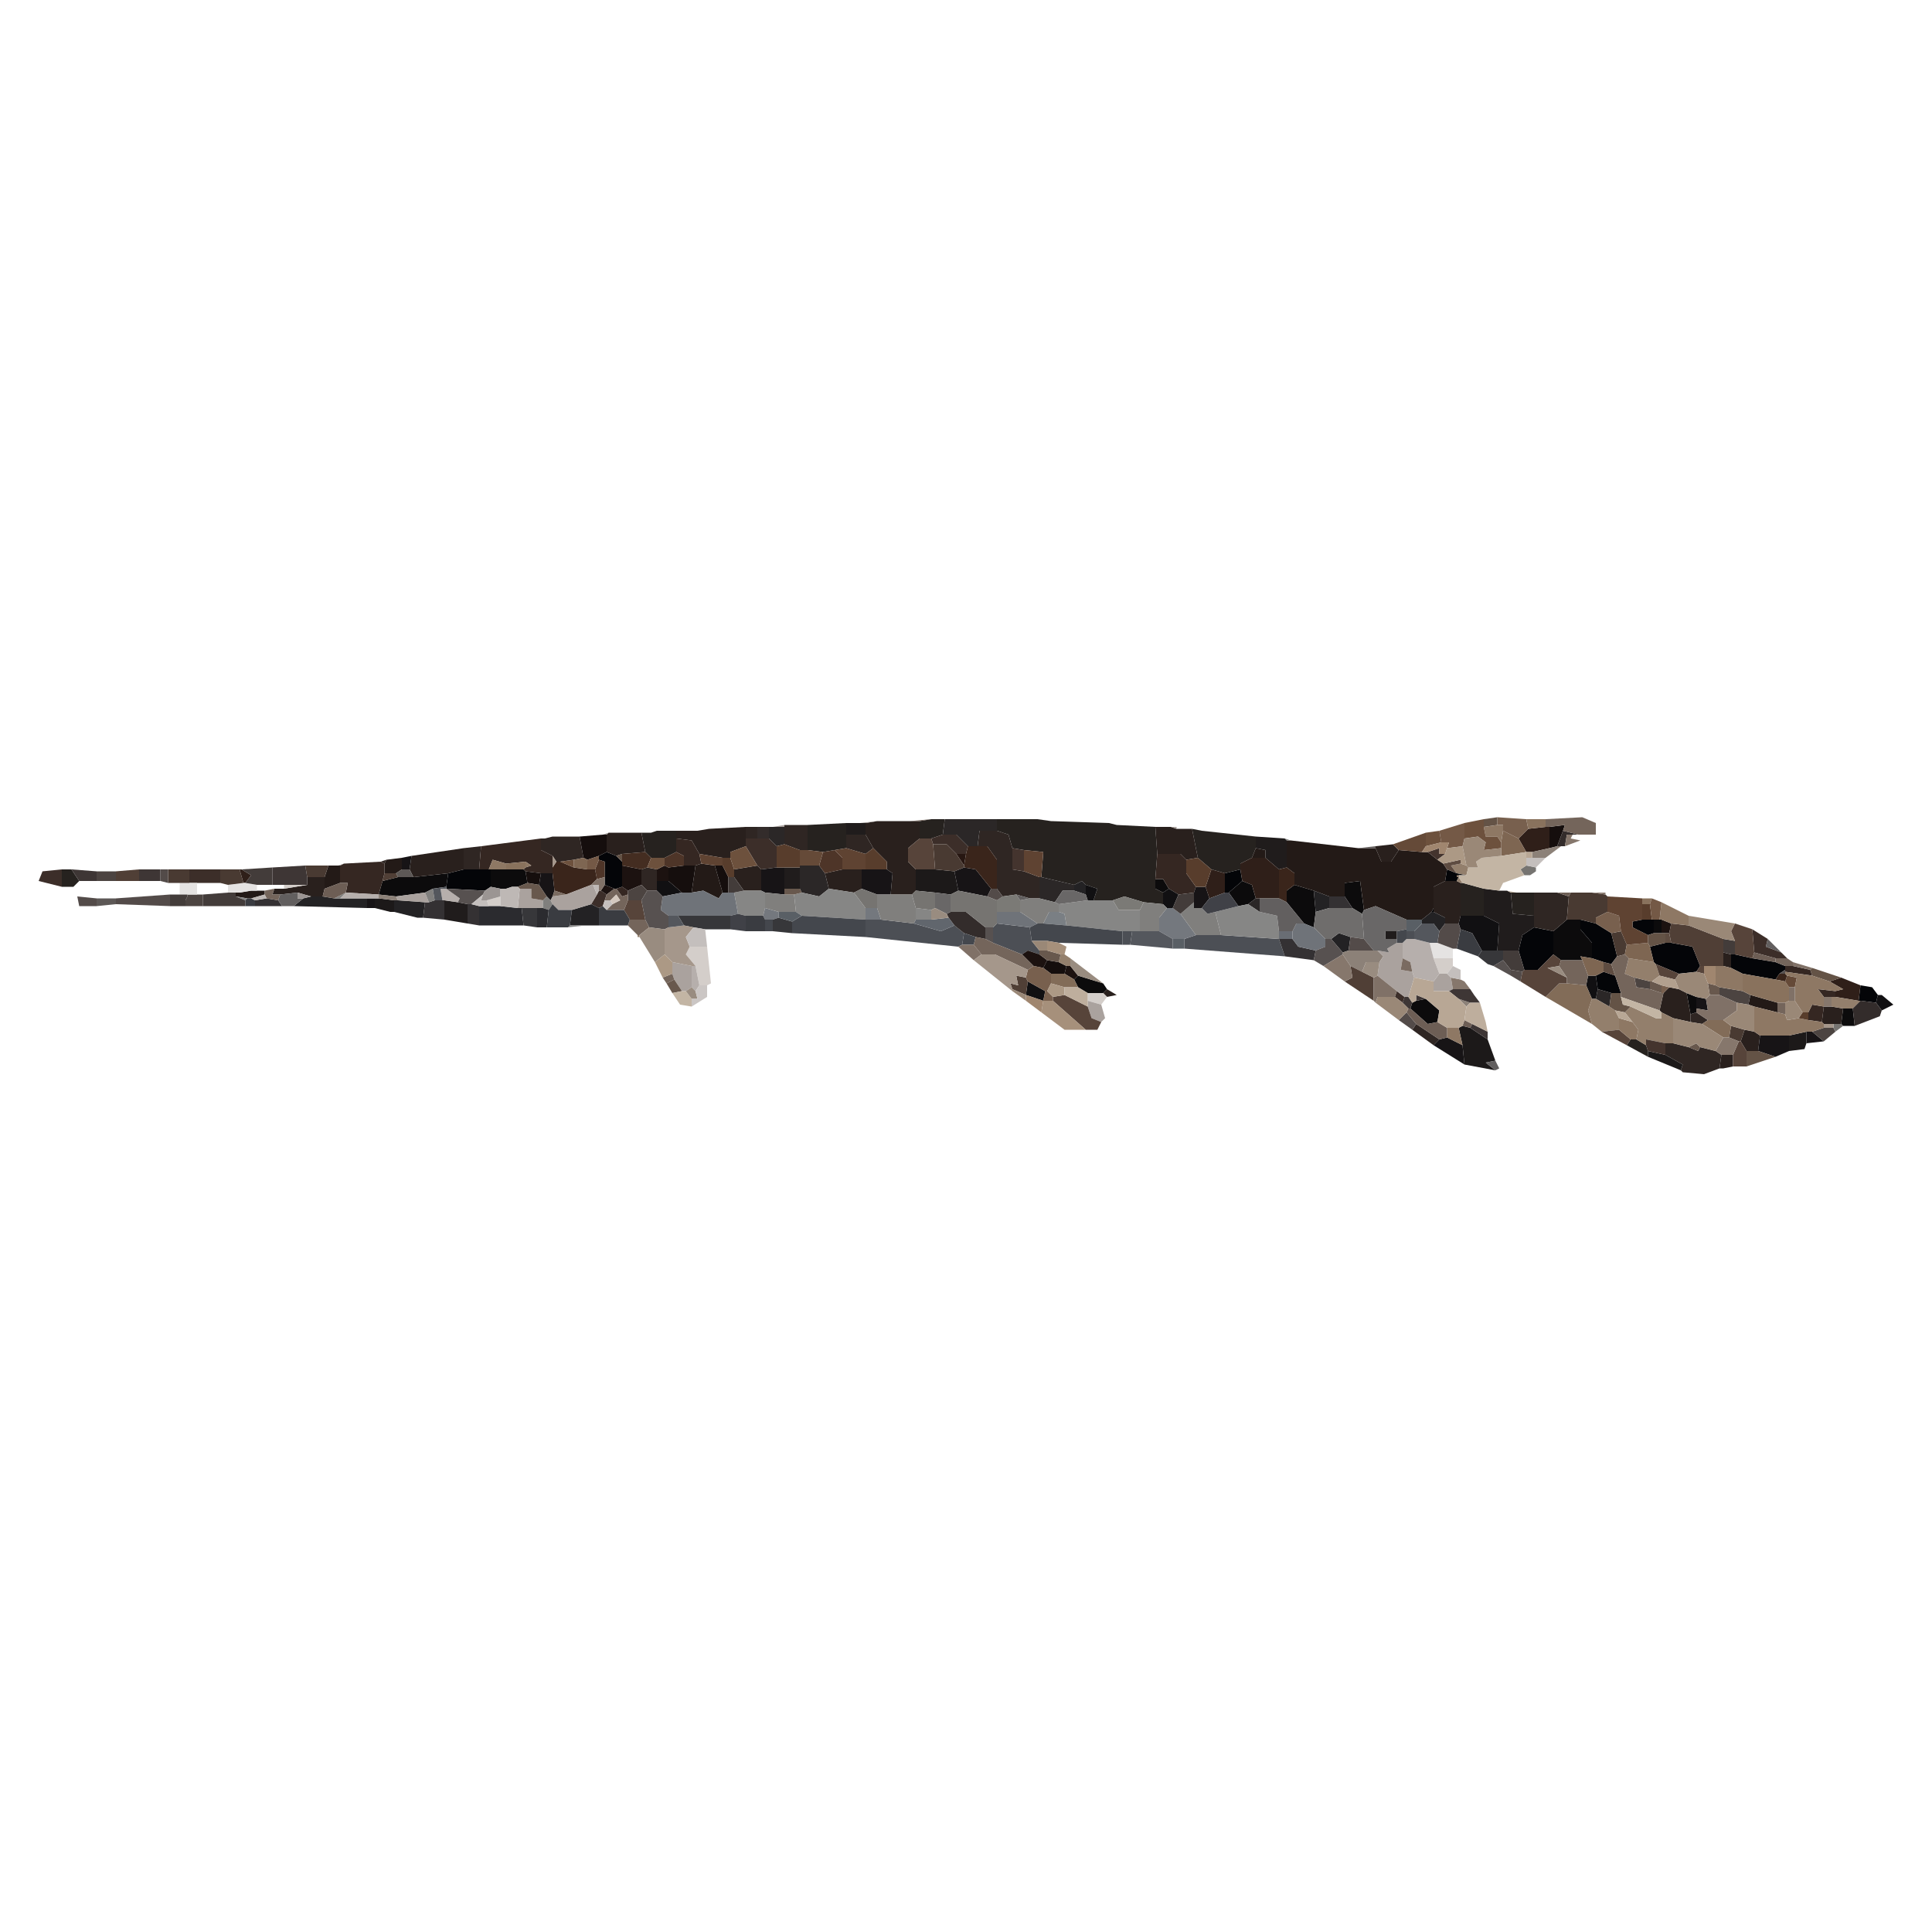 <svg version="1.2" xmlns="http://www.w3.org/2000/svg" viewBox="0 0 1000 1000" width="1000" height="1000">
	<title>Lepisosteus_osseus</title>
	<style>
		.s0 { fill: #0c0b0c } 
		.s1 { fill: #040508 } 
		.s2 { fill: #26221f } 
		.s3 { fill: #29201d } 
		.s4 { fill: #2f2623 } 
		.s5 { fill: #231a17 } 
		.s6 { fill: #201c1c } 
		.s7 { fill: #1c1919 } 
		.s8 { fill: #352722 } 
		.s9 { fill: #3c2e29 } 
		.s10 { fill: #171416 } 
		.s11 { fill: #2b2727 } 
		.s12 { fill: #232224 } 
		.s13 { fill: #111012 } 
		.s14 { fill: #4c4f55 } 
		.s15 { fill: #343133 } 
		.s16 { fill: #1c1210 } 
		.s17 { fill: #150e0d } 
		.s18 { fill: #868685 } 
		.s19 { fill: #2f1f19 } 
		.s20 { fill: #442d21 } 
		.s21 { fill: #4e3528 } 
		.s22 { fill: #4c4441 } 
		.s23 { fill: #271712 } 
		.s24 { fill: #3a251b } 
		.s25 { fill: #e5e3e2 } 
		.s26 { fill: #937f6c } 
		.s27 { fill: #8c8178 } 
		.s28 { fill: #332c2b } 
		.s29 { fill: #74787e } 
		.s30 { fill: #d4ceca } 
		.s31 { fill: #6f7379 } 
		.s32 { fill: #44342e } 
		.s33 { fill: #aaa29e } 
		.s34 { fill: #7a7f84 } 
		.s35 { fill: #b6afac } 
		.s36 { fill: #7b7a76 } 
		.s37 { fill: #807f7d } 
		.s38 { fill: #493a32 } 
		.s39 { fill: #6f6d6c } 
		.s40 { fill: #696767 } 
		.s41 { fill: #433c3a } 
		.s42 { fill: #2b2b2f } 
		.s43 { fill: #696d74 } 
		.s44 { fill: #534b49 } 
		.s45 { fill: #645346 } 
		.s46 { fill: #767471 } 
		.s47 { fill: #503f36 } 
		.s48 { fill: #44474d } 
		.s49 { fill: #68584d } 
		.s50 { fill: #826c58 } 
		.s51 { fill: #57443a } 
		.s52 { fill: #78604e } 
		.s53 { fill: #37373a } 
		.s54 { fill: #61666d } 
		.s55 { fill: #7e6652 } 
		.s56 { fill: #89725d } 
		.s57 { fill: #575150 } 
		.s58 { fill: #3e3635 } 
		.s59 { fill: #5e4c41 } 
		.s60 { fill: #654a38 } 
		.s61 { fill: #404147 } 
		.s62 { fill: #8e7864 } 
		.s63 { fill: #6d5e55 } 
		.s64 { fill: #583d2c } 
		.s65 { fill: #807167 } 
		.s66 { fill: #5d5856 } 
		.s67 { fill: #74655b } 
		.s68 { fill: #5f4332 } 
		.s69 { fill: #625f5f } 
		.s70 { fill: #7a6b61 } 
		.s71 { fill: #745946 } 
		.s72 { fill: #a5978b } 
		.s73 { fill: #54575d } 
		.s74 { fill: #958e8a } 
		.s75 { fill: #3a3c41 } 
		.s76 { fill: #86776c } 
		.s77 { fill: #595f65 } 
		.s78 { fill: #6d513d } 
		.s79 { fill: #a6907b } 
		.s80 { fill: #ac9985 } 
		.s81 { fill: #b8a795 } 
		.s82 { fill: #beae9d } 
		.s83 { fill: #b2a08e } 
		.s84 { fill: #c3b5a4 } 
		.s85 { fill: #beb8b5 } 
		.s86 { fill: #998c80 } 
		.s87 { fill: #9b9593 } 
		.s88 { fill: #9a8877 } 
		.s89 { fill: #c4bfbd } 
		.s90 { fill: #a0866f } 
		.s91 { fill: #cbc6c4 } 
		.s92 { fill: #d4c8be } 
	</style>
	<g id="Background">
		<path id="Path 3" class="s0" d="m254 459v-9h8 9l1 1 1 6-5 2h-3l-3 1h-3zm-40-5l18-2-1 7-7 1-4 2-15 2-9-1 2-7 8-2zm388 8l-4-2v-5h4l3 5zm34 0l7-6 5 2 2 7-4 3-5 1zm60 2v-7l8-1 2 15-1 2-5-3zm-30 3v-6l4-3 10 3 1 11-1 8-5-2zm138 15l7-6h7v5l6 7v8l-6-1 1 2h-11l-4-3zm52 1v-7h3 1v7zm-300 24l2-2 13 4 2 3-2 2h-8l-5-3zm319 18l-2-11 5 2v6 2zm-142-7l5-1 7 6-1 6-5 1-9-8 1-3zm220 12l1-8h5l1 9h-6z"/>
		<path id="Path 4" class="s1" d="m310 443l4-2 5 2 3 3v2 11l-3 1h-1l-5-2v-4-8l-3-1zm-78 9l8-2h8 5 1v9l-3 2-20-1v-1zm402 0l8-2 1 6-7 6h-2zm114 4l1-6 5 2 5 1h-4v1l-1 2zm-7 16l1-2v2zm83 24v-8l-6-7v-5l8 2 8 5 3 12-3 4-4-1zm29-12l-8-4v-3l5-1h5 1v7zm-67 8l2-8 6-4 10 2v12l-8 8h-7zm68-2l8-2h3l11 2 4 10-2 3-9 1-12-5-1-1zm42 11v-7h2l9 2 12 2 5 2v2l-3 2-2 3-17-3zm-70 4l4-2 6 2 3 9h-5l-7-2zm136 13l1-8 6 1 3 4-1 4-8-1z"/>
		<path id="Path 5" class="s2" d="m476 425l6-1h7l-1 8-6 2h-6zm40 5v-6h21l7 1 30 1 4 1 20 1 1 14-1 13v5l4 2v6l-10-1-10-3-6 2h-10l2-6-6-2-2-2-4 2-17-4 1-13-10-1-6-1-2-7zm-98-3l20-1v6 7l-6 1-6 1-8-1zm202 17l-3-15 5 1 28 3v6l-2 5-6 3v3l-8 2-7-2zm-283-13l3-1h10v4 7l-6 3h-7l-3-3-2-10zm-305 28v-9h5l4 6-3 3zm724 15v-17h1l11 3v14zm38 0l-11-1-1-11h3 7 2zm48 67l2-3h3l5 3 1 3v3z"/>
		<path id="Path 6" class="s3" d="m448 426l6-1h17 5v9l-6 5v7l4 4v11l-2 2h-11l1-11-3-2v-4l-7-7-4-7zm-81 3l19-1v6 4l-8 3v3h-4l-12-2-4-7-8-1v-4h11zm232 13l-1-14h8l3 1h8l3 15-6 1-3-3zm-285-10l1-1h17l2 10-12 1-3 1-5-2zm398 6l9-1 3 3-4 6h-5l-3-7zm-499 5l27-4v11l-8 2-18 2-2-4zm167 7l12-2 2 2v11h-9l-5-7zm47 2l9-2h10v10l-4 2-13-2zm-268 6v-4h9v6l-1 4h-6l-7-2-9 1h-4l1-3h5zm583 12v-11l6-3h6l2 1v17l-1 4h-7v-3l-6-3zm150 30v-7l4 1v7zm-31 14l3-3 5 1 4 2 2 11v4l-9-2-6-3-1-1zm-290 0l2-2 5 3-5 1zm372 15l1-8h4l6 1-1 8h-4-5zm-42 10l2-6 5 1 3 2-1 8h-6zm-11 14l1-7h6v6l-5 1z"/>
		<path id="Path 7" class="s4" d="m406 428v-1h12v13h-4l-8-3zm-20 6v-6h6v6zm120 4l1-8h9l6 2 2 7v11l6 1 8 3v11h-5l-7-2-7 1-3-4v-15l-5-7zm-68 1v-7h10l4 7-4 3zm-156-5l4-1h14l2 11-5 1-7 1h-2l-2-3-6-3v-6zm-42 5l9-1-1 12h-8zm-43 7l3-1-1 2zm135 4l3-1 5 1v6 5h-5l-3-3zm462 24v-12h12l6 2-1 12-7 6-10-2zm81 51l3-1 6 4-3 2-6-1zm-144 8l2-3 12 8-3 3zm131 13v-6h4l8 2 5 2 1-2 8 2 3 2-1 7-8 3-11-1-1-1 1-3z"/>
		<path id="Path 8" class="s5" d="m666 449v-14h2l35 4h9l3 7h5l4-6 12 1h3l5 4 3 2 2 3-1 6-6 3v11l-1 2-5 4h-8l-16-7-6 2-2-15-8 1v7h-8l-8-3-10-3v-6zm-18-5l2-5 5 1v4zm-448 1l8-1v6l-3 2h-6v-5zm160 3l3-1 7 1 4 14-2 3-8-4-6 1zm-192 6l2-6h5 1v9l-8 3zm-44 8l6-1h3 4v2l-7 2h-2l-6-1v-2zm781 58l1-5 14 4v5l-12-3z"/>
		<path id="Path 9" class="s6" d="m438 432v-6h7 3v6zm212 7v-6l15 1 1 1v14l-4 1-7-6v-4zm-244 21v-11h8v11zm362 14v-14l8 1h4l2 1 1 11 11 1v6l-6 4-2 8h-8-3l1-14zm-538 2v-10l7 1 5 1v10zm493 10h-6v-4h6z"/>
		<path id="Path 10" class="s7" d="m474 461v-11h10l10 1 2 10-4 2-8-1zm-280 9v-5h2l8 1v6h-2zm561 62l2-1 4 1 9 6 4 11-5 1 5 4-16-3-1-10zm171 4l9-2v6l-1 3-8 1zm-73 11v-3l9 2 9 5-1 3z"/>
		<path id="Path 11" class="s8" d="m249 438l31-4v6l6 3v6 3h-6l-8-1-1-1 1-1 3-1-3-2-10 1-7-2-2 5h-5zm101 3v-7l8 1 4 7 1 5-3 1h-6v-5zm248 14l1-13h12l3 3v7l5 7-1 3-8 1-5-3-3-5zm-420-8l19-1 2 1v5l-1 4-2 7-17-1 1-5h-4v-9zm141 13l3-1 3 2v2l-3 1zm605 42v-2h4l9 2 1 3-14-2zm20 14l-3-4 9 1v3h-2zm-8 8l2-4 6 1-1 8-7-1z"/>
		<path id="Path 12" class="s9" d="m482 434l6-2h7l6 6-1 4h-5l-5-5h-7zm-96 4v-4h6 6l4 4v11l-8 1-2-2zm-354 21l-12-3 2-5 10-1zm66-2v-7h16v7h-12zm211 6l1-2h1l3 2-1 3-1 3-2 1-4-2zm599 30l-1-12 8 5-1 4 8 3 3 3h-6zm-186 23l1-3 4 3-1 3z"/>
		<path id="Path 13" class="s10" d="m208 444l5-1-1 7h-4zm186 6l8-1h4v11 3l-10-1-2-1zm54 0h11l3 2-1 11h-7l-8-3v-10zm46 1l5-2 6 1 8 10-2 4-15-3zm-215 7l1-6h6l1 9-1 3-1 2-2-2zm339 4l1-3h5l2 6-4 5h-4v-3zm-428 8v-5h4v5zm688 52v-6l5 1 1 6zm57 18v-6h3l6 5zm-25 4l1-8h15v8l-7 3zm-165-6l4-1 8 4 1 10-16-10z"/>
		<path id="Path 14" class="s11" d="m488 432l1-8h27v6h-9l-1 8h-5l-6-6zm-90 2v-6h2 6v9l-4 1zm16 15v-1h10l3 4 2 8-5 4-9-2-1-2zm124 16v-11h1l17 4v3h-6l-4 6zm108 3l4-3h2v7zm180 49l1-5 7 2-1 7z"/>
		<path id="Path 15" class="s12" d="m556 458l4-2 2 2v5l-6-2zm125 14l-1-11 8 3v6zm-524-7l4-1h6l6 1h3 14v5l-38-1zm47 7v-6h2l14 1-1 8h-3zm92-1l10-3 4 2v9h-2-5-8zm440 5l5-4h1l6 3v3l-3 4-3-4h-6zm-47 10l4-3 6 2-1 7-3 1z"/>
		<path id="Path 16" class="s13" d="m340 461v-5h6l7 6-10 2zm222 2v-5l6 2-2 6h-3zm40-1l3-2 5 3-3 7h-3l-2-2zm153 16l1-4h12l8 4-1 14h-8l-5-9-6-2zm66 32l1-5h4l1 7-1 5h-2zm-290 5l1-7 9 5-1 5zm440 4l1-4h2l6 5-6 3z"/>
		<path id="Path 17" class="s14" d="m448 485v-9h8l17 2 14 4 7-3 5 4-1 6-2 1zm66-5l2-2 17 2 1 7 4 5v2l-6-2-3 2-15-6zm67 9v-7h5l-1 7zm147-3v-4h4v4zm-115 0l6-2h13l30 2 3 9-52-4z"/>
		<path id="Path 18" class="s15" d="m688 470v-6h8l4 6zm-556-4l6-1 6 1 2 3h-14zm90 1l3-1h4 1v10l-11-1 1-8zm20 11v-10h2l4 1v10zm423 17l-3-9h7l3 4 9 2-1 5z"/>
		<path id="Path 19" class="s16" d="m322 459v-11l10 2v8l-7 3zm18-9l4-2 2 1v7h-6zm-29 11l2-3 5 2-4 3zm549 22v-7l5 2-1 5h-2zm-331 11l3-2 6 2 4 3-2 4-5-1zm22 10l1-4h2l4 5-2 2z"/>
		<path id="Path 20" class="s17" d="m802 428l8-1-1 3-3 8-4 1zm-502 5l12-1h2v9l-4 2-6 2-2-1zm46 16l8-1h6l-2 14h-5l-7-6zm28 13l-4-14h4l3 6v8zm-101-5l-1-6 8 1-1 6zm267 44l2-4 6 1 4 2-1 4h-7z"/>
		<path id="Path 21" class="s18" d="m385 461h9l2 1v8l-1 4h-9l-4-1-2-11zm30 1l9 2 5-4 13 2 6 8v6l-33-2-3-2-1-9zm-288 4l-5-2 6 1zm439 0h10l3 5h11v11h-4-5l-29-3-1-6-3-1v-4l15-2zm75 3l5-1 6 4 9 2 1 8v4l-30-2-3-12zm-167 7v-6l8 1v5zm-180 4l1-1h8z"/>
		<path id="Path 22" class="s19" d="m791 429l9-1h2v11l-9 2h-3l-4-7zm-149 21v-3l6-3h7l7 6v15h-10-2l-2-7-5-2zm-516 7l-2-7h1l5 3-3 4zm498 2l3-9 7 2v10l-8 3zm323 49l6-2 10 4-1 8-12-2v-3l4-1z"/>
		<path id="Path 23" class="s20" d="m322 442l12-1 3 3-2 5-3 1-10-2v-2z"/>
		<path id="Path 24" class="s21" d="m426 441l6-1 4 4v6l-9 2-3-4zm-82 3l6-3 4 2v5l-8 1-2-1zm-36 6l2-5 3 1v8l-4 1z"/>
		<path id="Path 25" class="s22" d="m50 456v-5h10v5zm275 5l7-3 3 3-3 5h-7v-3zm-228 3v-1h5 3v6h-9v-3zm757 48l-7-1-1-5 8 2zm36 3v-4l12 2 4 2-1 5-6-1zm48 19l6-2h5l1 2-6 5z"/>
		<path id="Path 26" class="s23" d="m499 448l-4-6h5z"/>
		<path id="Path 27" class="s24" d="m500 442l1-4h5 5l5 7v15h-3l-8-10-6-1v-1zm-214 7l2-3h2l7 3 7 1h4l1 5-3 3-13 5-6-2-1-9zm376 1l4-1 4 3v6l-4 3v6l-4-2zm257 57l2-3h3l1 1-1 3z"/>
		<path id="Path 28" class="s25" d="m93 463v-6h5 4v6h-5zm25-5l8-1h1l6 1v3h-3l-6 1h-2-4zm624 38l-2-8h4l8 3v5z"/>
		<path id="Path 29" class="s26" d="m754 452l-3-4 5-1 3 1 1 1-1 4zm0 4l1-2 2 3h-1zm-424 28h1v1h-1zm218 14l1-4h2l3 2v4h-2zm298 8l-5-2 2-8 13 2 1 1 2 6-4 3h-1zm102 15v-5h2l12 2h1l-4 4h-5zm-124 9l-2-7 2-6h2l7 4 3 2 2 4v6l-9 1zm17-6l3-3 13 6h3v-3l6 3v13h-4l-10-2v3l-5-3 1-5-3-4z"/>
		<path id="Path 30" class="s27" d="m802 439l4-1h2l-8 6h-7v-3zm-606 26v-2l9 1 1 2h-2zm502 27h13 2l3 3-2 3h-7l-2 5-6-3-4-6v-1zm57 25l6 2-2 2z"/>
		<path id="Path 31" class="s28" d="m392 434v-6h6v6zm414 4l3-8 8 2h-3-3l-1 6h-2zm-314 34h8l10 8v6l-5-1-6-2-5-4-3-4-1-2zm467 50l4-4 8 1 3 4-1 3-13 5z"/>
		<path id="Path 32" class="s29" d="m395 474l1-4 7 2v3l-3 1h-4zm53 2v-6h6l2 6zm152 6v-7l4-5h3l4 3 8 11-6 2h-6z"/>
		<path id="Path 33" class="s30" d="m147 460v-2h12zm105 6l7-2v5h-6zm108 34l-5-6 2-4h9l2 19-2 1h-4zm385 4l-3-8h10v4l-3 4zm-182 10h8l2 2-3 4-7-2z"/>
		<path id="Path 34" class="s31" d="m358 462l6-1 8 4 2-3h3 3l2 11-4 1h-27-5l-4-3 1-7 10-2zm158 16v-6h12l9 6-4 2zm153 4l2-4h4l5 2 6 6v4l-5 2-9-2-3-4z"/>
		<path id="Path 35" class="s32" d="m530 451l-6-1v-11l6 1zm209-10l6-2v3h3l-4 3zm113 100v-3l10 2v6l-9-2z"/>
		<path id="Path 36" fill-rule="evenodd" class="s33" d="m400 428l6-1v1zm209 1l-3-1h3zm-316 34l13-5h1l2 5-3 5-10 3h-7l-3-3-1-2 1-2zm-25 7l1-10h6v5l6 1v4zm-63-6l15-2 2 5h-2l-14-1zm508 28l6 1-1-2 5-3h3v8l-1 6 6 1 1 3-3 10h-2l-4-3-10-8 1-7 2-3zm-365 12v-6l10 2v11l-3 2h-2l-4-6zm394 4l3-4h4l2 2 1 6-2 1h-8zm-179 13v-3l7 2 2 7-2 2-5-2z"/>
		<path id="Path 37" class="s34" d="m540 478l3-6h5l3 1 1 6z"/>
		<path id="Path 38" class="s35" d="m229 466l-1-6h3l7 5-1 2-7-1zm-53-1l3-3 17 1v2h-2-4zm550 23l2-2h4l8 2 2 8 3 8-3 4-10-2-1-3-1-5-4-2zm-368 23v-11h2l2 10-2 3z"/>
		<path id="Path 39" class="s36" d="m666 435l-1-1 3 1zm-147 29l7-1 2 3v6h-12v-6zm57 2l6-2 10 3-2 4h-11z"/>
		<path id="Path 40" class="s37" d="m220 462l4-2 1 6-3 1zm-47 3l6-3-3 3zm223 5v-8l10 1h5l1 9h-9zm58-7h7 11l2 7v6l-1 2-17-2-2-6zm-173 3l2-2 2 2 1 2-2 3-3-1zm247 0l5-1h5l8 2 2 1v4h-5l-3 6h-3l-9-6zm62 5l2-4 10 1 2 2-4 5v7h-10zm21 2l7-6v3h4l3 3 4-1 3 12h-13z"/>
		<path id="Path 41" class="s38" d="m484 450l-1-13h7l5 5 4 6v1l-5 2zm-325 4l-1-6h12l-2 6zm-72 3v-7h11v7h-5zm27 0v-7h10l2 7-8 1zm698 7l1-2h11l7 1 1 1v8l-6 3v3l-8-2h-7zm22 19l5-1 3 7-1 5-4 1zm61 54l1-6 7 2-2 6h-1z"/>
		<path id="Path 42" class="s39" d="m681 472l7-2h12l5 3 1 13-7-1-6-2-4 3h-3l-6-6z"/>
		<path id="Path 43" class="s40" d="m546 467l4-6h6l6 2 1 3-15 2zm-62 3v-8l8 1v9l-2 1zm222 1l6-2 16 7v5l-5 1h-6v4h6v2l-5 3 1 2-6-1h-2l-5-6-1-13z"/>
		<path id="Path 44" class="s41" d="m125 450l16-1v9h-8l-6-1 3-4zm252 12v-8h3l5 7-5 1zm-272 1l13-1h4v2l5 2v3h-22zm505 0l8-1v5l-7 6-4-3zm-522 6v-6h5 4v1l-1 2v3zm804 24v-7l6 1v7h-2zm-114-1h8l3 10-1 1-6-1-4-5z"/>
		<path id="Path 45" class="s42" d="m248 479v-10h5 6l9 1h2l1 9zm30 1v-10h3l3 1-1 9z"/>
		<path id="Path 46" class="s43" d="m662 486v-4h7v4z"/>
		<path id="Path 47" class="s44" d="m83 456v-6h4v7zm428 8l2-4h3l3 4-3 2zm-451 1l28-2v6l-28-1zm-10 4h-9l-1-5 10 1zm695 13l3-4h7l1 3-2 10h-2l-8-3zm-47 10l1-7 7 1 5 6zm84 13v-3l6 1-1 5zm-58 23l4-4 5 6-2 3z"/>
		<path id="Path 48" class="s45" d="m768 424l7-1v4l-7 1zm-449 19l3-1v4zm534 41l3-1h4 2v5l-8 2-1-2zm84 18l1-1 15 5-6 2-9-3zm-104 19l1-7h5v2l1 4 4 1-3 3-5-1zm71 31v-8h6l9 3z"/>
		<path id="Path 49" class="s46" d="m789 453l-2-3 3-2 5 1v2l-3 2zm-347 9l4-2 8 3v7h-6zm30 1l2-2 10 1v8l-2 1-8-1zm20 0l4-2 15 3 5 2v6 6l-2 2h-4l-10-8h-8zm457 69v-2h4l1 1-4 3z"/>
		<path id="Path 50" class="s47" d="m60 451l12-1v6h-12zm138 5l1-4h6l1 2zm666 27l1-5 9 1 18 7v7 7h-4-6-2l-4-10-11-2zm-168 25l4-2-1-6 6 3 6 3v12zm-172 4l-1-3 4 1-1-5 5 1 1 2-1 7z"/>
		<path id="Path 51" class="s48" d="m410 477l5-3 33 2v9l-38-2zm-14 5v-6h4v6zm137-2l4-2h3l12 1 29 3v7l-33-1-6-1h-8zm190 2l5-1v1 4l-2 2h-3v-2zm-225 7l1-6 6 2-1 4z"/>
		<path id="Path 52" class="s49" d="m268 459l5-2 6 1 4 6-2 2-6-1v-5h-6zm138 4v-3h8l1 2-4 1zm132 31v-2h4l7 2-1 4-6-1zm-193 15l4-2 4 6-5 1zm509 3v-4h1l5 2v4zm31 3l-1-6 4 1 2 1v4zm-11 27l4-2 2 2-1 2z"/>
		<path id="Path 53" class="s50" d="m544 509v-5h7l5 3 2 4h-7zm256 7l7-7h4l10 1 3 7-2 6 2 7zm81 14l3-2h8l4 3-1 6h-3z"/>
		<path id="Path 54" class="s51" d="m474 450l-4-4v-7l6-5h6l1 3 1 13zm-151 21l2-5h7l2 10h-8zm575 16l-2-5 2-4 9 3 1 12-1 3-9-2zm-109 15h7l8-8 4 3-1 3-6 1 10 5v3h-4l-7 7-13-8 1-5zm70 3l-2-6 12 5-2 3zm19-2l2-3h2v4zm-333 13l6-1 12 6 2 6 5 2-2 4h-6l-17-15zm284 18l9-1 6 5-2 3zm68 12l3-7h1l3 5v8h-7z"/>
		<path id="Path 55" class="s52" d="m775 423l15 1 1 5-5 5-8-4v-3h-3zm51 55v-3l6-3 6 2 1 8-5 1zm-294 24l3-2 5 1 4 3v5l-2 4 3 3v2h-5l1-5-9-5-1-2zm328 12v-4l4 1-3 3z"/>
		<path id="Path 56" class="s53" d="m271 479l-1-9h8v10zm80-5h27v7h-13l-6-1-5-1zm49 2l3-1 7 2v6l-10-1zm365 19l2-3h8 3v5l-5 3-3-1z"/>
		<path id="Path 57" class="s54" d="m482 476l9-1 3 4-7 3-14-4 1-2z"/>
		<path id="Path 58" class="s55" d="m777 436l1-6 8 4 4 7-13 2v-4zm-480 9l5-1 2 1v5l-7-1zm545 44l11-1 1 2 2 8-13-2-2-2zm-23 8l-1-2 6 1 6 2v5l-4 2h-4z"/>
		<path id="Path 59" class="s56" d="m791 429l-1-5h10v4zm-529 18l10-1v3l-1 1h-9zm588 21v-3h5l-1 3zm52 45v-9l17 3 5 1 2 3v7l-2 1h-4l-14-4z"/>
		<path id="Path 60" class="s57" d="m231 460l20 1-1 2-6 5h-2l-5-1 1-2zm101 6l3-5h5l3 3-1 7 4 3v6l-2 1-8-1-2-4zm178 20v-6h4v8zm171 6l5-2v-4h3l6 7v1l-10 6-5-3zm92 8l5-3 4 5v3zm148 4l3-2v1 1z"/>
		<path id="Path 61" class="s58" d="m141 449l17-1 1 6v4h-12-6zm-100 7l-4-6 13 1v5zm31 0v-6h11v6zm680 56h9l2 3 3 4h-5l-6-2-5-4zm-19 6v-3l5 2zm-7 1l1-3h2l2 3-1 3h-1zm35 13l1-2 8 4v4z"/>
		<path id="Path 62" class="s59" d="m747 447l9-2v2l-5 1 3 4-5-2zm115 41v-5h2l1 5zm-32 15v-5l4 1 2 6z"/>
		<path id="Path 63" class="s60" d="m721 437l17-6v7l-2 3-12-1zm-307 11v-8h4l8 1-2 7zm510 60l1-3 5 1-1 5h-3z"/>
		<path id="Path 64" class="s61" d="m626 465l8-3h2l5 7-12 3-4 1-3-3zm-248 9l4-1 4 1v8l-8-1z"/>
		<path id="Path 65" class="s62" d="m768 428l7-1h3v3l-1 6-2-3h-6zm-515 22l2-5 7 2v3h-8zm19-1v-3l3 2zm587 27l1-9 14 7v5l-9-1-5-2zm29 34v-10h4l4 1 6 3v9l-12-2zm36-6v-1l14 2 9 3 7 4-4 1-9-1 3 4v5l-6-1-2 4h-3l-4-6v-7l1-5-5-1zm-16 30v-13l12 3 4 1 1 3 6-1 5 1 7 1 1 1v2l-6 2h-3l-9 2h-15zm-70-1v-6l7 2 3 4-1 5h-3zm-89 4v-5h6l2 9z"/>
		<path id="Path 66" class="s63" d="m471 425l11-1-6 1zm-303 35l8-3h4l-1 5-6 3-6-1zm644 4l-6-2h7zm95 32l1-3 11 3v2zm-179 28l1-2h1l9 8 5-1 5 3v5l-4 1-12-8zm29 7l1-3 4 2-1 2z"/>
		<path id="Path 67" class="s64" d="m402 438l4-1 8 3v8 1h-8-4zm46 4l4-3 7 7v4h-11zm-74 6v-4h4l2 6v4h-3zm240-3l6-1 7 6-3 9h-5l-5-7zm236 31v-8h4l1 8zm81 51l2-3h3v4z"/>
		<path id="Path 68" class="s65" d="m309 455l4-1v4l-2 3h-1v-3h-3-1zm187 35l2-1h6l4 5-4 3zm432 10v-2l10 3-1 1zm-217 6l2-1 10 8-1 3h-9l-1 3-1-1zm215 12v-7h3v7zm-43-1l2-2h5l9 4v4l-7 5h-8l-6-4v-2l6 1z"/>
		<path id="Path 69" class="s66" d="m703 439l9-1v1zm-498 13l3-2h4l2 4h-8zm-155 13h10v3l-10 1z"/>
		<path id="Path 70" class="s67" d="m800 424l19-1 7 3v6h-9l-8-2 1-3-8 1h-2zm-663 37l5-1-1 3h4l-1 3-6-1-1-2zm177 2l4-3h1l3 4 3-1v3l-2 5h-9l3-3 4-2-2-3-3 3h-3zm11 16l1-3h8l2 4-5 4h-1zm179 10l1-4 5 1 4 2 15 6 6 6-3 2-17-8h-7zm333 6l4-1 2 2-2 8 5 2 1 5 7 1 6 2h1l-2 9-20-7v-2l-3-9-2-6zm82 3v-2h6l3 2v2h-4zm-112 2l1-3h11l3 8-1 5-10-1v-3zm-464 6l5-2 1 3-4 2zm577 18v-5h4v6z"/>
		<path id="Path 71" class="s68" d="m432 440l6-1 10 3v8h-2-10v-6zm98 11v-11l10 1-1 13h-1zm-167-4l-1-5 12 2v4h-4zm469 25v-8l18 1v3 8l-5 1v3l8 4v4l-11 1-3-7-1-8z"/>
		<path id="Path 72" fill-rule="evenodd" class="s69" d="m145 463l9-1v3h3l-5 4h-6l-2-3zm381 0l7 2-5 1zm126 9v-7h10l4 2 9 11h-4l-2 4h-7l-1-8zm270 21l-8-3 1-4zm-148 61l-5-4 5-1 2 4z"/>
		<path id="Path 73" class="s70" d="m286 464l1-3 6 2zm445 39l-6-1 1-6 4 2z"/>
		<path id="Path 74" class="s71" d="m745 430l13-4v8l-1 4-8 1 1-3h-4zm-441 15l6-2v2l-2 5h-4zm550 23l1-3 5 2-1 9h-3-1z"/>
		<path id="Path 75" class="s72" d="m286 449v-6l2 3zm60 31l8-1 5 1-4 5 2 5-2 4 5 6h-2l-10-2-4-4v-13zm162 14h7l17 8-1 4-5-1 1 5-4-1 1 3v1l-20-16zm436 38v-2h5v2z"/>
		<path id="Path 76" class="s73" d="m224 460l7-1v1h-3l1 6h-4zm122 20v-6h5l3 5zm386 2l4-4h6l3 4-1 6h-4l-8-2zm-147 7l1-7h4 10l7 4v5z"/>
		<path id="Path 77" class="s74" d="m445 426l9-1-6 1z"/>
		<path id="Path 78" class="s75" d="m127 466l1-1h2l2 1v3h-5zm157 5l2-3 3 3h7l-1 8-1 1h-11zm26-1l2-1 2 2h9l3 5-1 3h-15zm76 12v-8h9l1 2v6zm368 9l2-10 6 2 5 9-2 3z"/>
		<path id="Path 79" fill-rule="evenodd" class="s76" d="m810 438l1-6h3l-1 2 5 1zm21 25l-7-1h7zm-146 37l10-6 4 6 1 6-4 2zm67 12l-1-6 5 1 2 1 3 4zm192 9v-5h4v5zm-56 23l4-7h3l5 2-3 7h-6z"/>
		<path id="Path 80" class="s77" d="m403 475v-3h9l3 2-5 3zm325 6v-5h8v2l-4 4h-4zm-121 10v-5h6v5z"/>
		<path id="Path 81" class="s78" d="m758 426l10-2v4l1 5h6l2 3v3l-9 1 1-4-4-3-7 1zm-20 5l7-1 1 6-8 2zm-360 13v-3l8-3 6 10-12 2zm-43 5l2-5h7v4l-4 2zm-45-3l7-1v4z"/>
		<path id="Path 82" class="s79" d="m542 492v-5l6 1 4 2-1 4h-2zm-3 32l1-6h5l17 15h-11z"/>
		<path id="Path 83" class="s80" d="m749 439l8-1 2 10-3-1v-2l-9 2-3-2 4-3zm-410 59l5-4 4 4v6l-5 2zm206 18l-3-3 2-4 7 2v4z"/>
		<path id="Path 84" class="s81" d="m790 444v-3h3v3zm-61 72l3-10 10 2v5h8l5 4 4 4-1 7-1 3-2 1h-6l-5-3 1-6-7-6-5-2v3l-2 1zm109 11l-2-4 5 1 4 5z"/>
		<path id="Path 85" class="s82" d="m551 515v-4h7l5 3v4 3zm208 6l2-2h5l3 10 1 5-8-4-4-2z"/>
		<path id="Path 86" class="s83" d="m855 508l4-3 8 2 2 5-5-1-4-1z"/>
		<path id="Path 87" class="s84" d="m777 443l13-2v3 4l-3 2 2 3-11 4-2 4-8-1-11-3-2-3v-1h4l1-4h5l-1-3 3-2zm5 19l-2-1 5 1zm-434 52l5-1h2l3 4v4l-6-1zm496 7l-4-1-1-4 20 7 1 1v3h-3z"/>
		<path id="Path 88" class="s85" d="m309 463l-2-5h3v3zm-47-3l3-1h3l1 1-1 10-9-1v-5-4zm-132 5l7-2 1 2-6 1z"/>
		<path id="Path 89" fill-rule="evenodd" class="s86" d="m482 471l2-1 6 3 1 2-9 1zm-151 13l5-4 8 1v13l-5 4-8-13zm223 16v-4l17 13-13-4zm151 3l2-5h7l-1 7-2 1zm106 3l-10-5 6-1zm-456 7l3-2 2 2 1 4h-3z"/>
		<path id="Path 90" class="s87" d="m312 432l3-1-1 1zm-137 16l3-1-2 1zm76 13l3-2 5 1v4l-7 2h-3l1-3zm-94 4h-3v-3l7 2z"/>
		<path id="Path 91" class="s88" d="m758 434l7-1 4 3-1 4 9-1v4l-10 1-3 2 1 3h-5l-1-1-2-10zm116 45v-5l24 4-2 4 2 5-6-1zm-336 13l-4-5h8v5zm331 12l9-1 4 1 2 5 1 6-2 2-5-1-5-2-4-2-2-5zm-345 9v-1l7 3v3zm188 6l1-3h9l4 3 3 3-1 2-4 4zm212 0l2-1h3l4 6-2 3-6 1-1-3zm-32 9l7-5v-4l6 1 3 1v13l-5-1-7-2zm-26 12v-13l9 2 6 1 11 7-4 7-8-2-2-2-4 2z"/>
		<path id="Path 92" class="s89" d="m790 448v-4h3 7l-5 5zm-546 20l6-5-1 3h3l1 3h-5zm68 1l1-3h3l1 2-3 3zm45 21l-2-5 4-5 6 1 1 9zm392 14l3-4 4 2v5l-5-1z"/>
		<path id="Path 93" class="s90" d="m738 438l8-2h4l-1 3-1 3h-3v-3l-6 2h-3zm144 66v-4h6v10l-4-1zm-351 14v-3l9 3-1 6z"/>
		<path id="Path 94" class="s91" d="m360 513l2-3h4v6l-8 5v-4h3z"/>
		<path id="Path 95" class="s92" d="m316 466l3-3 2 3-4 2z"/>
		<path id="Path 96" class="s26" d="m754 453h1v1h-1z"/>
	</g>
</svg>